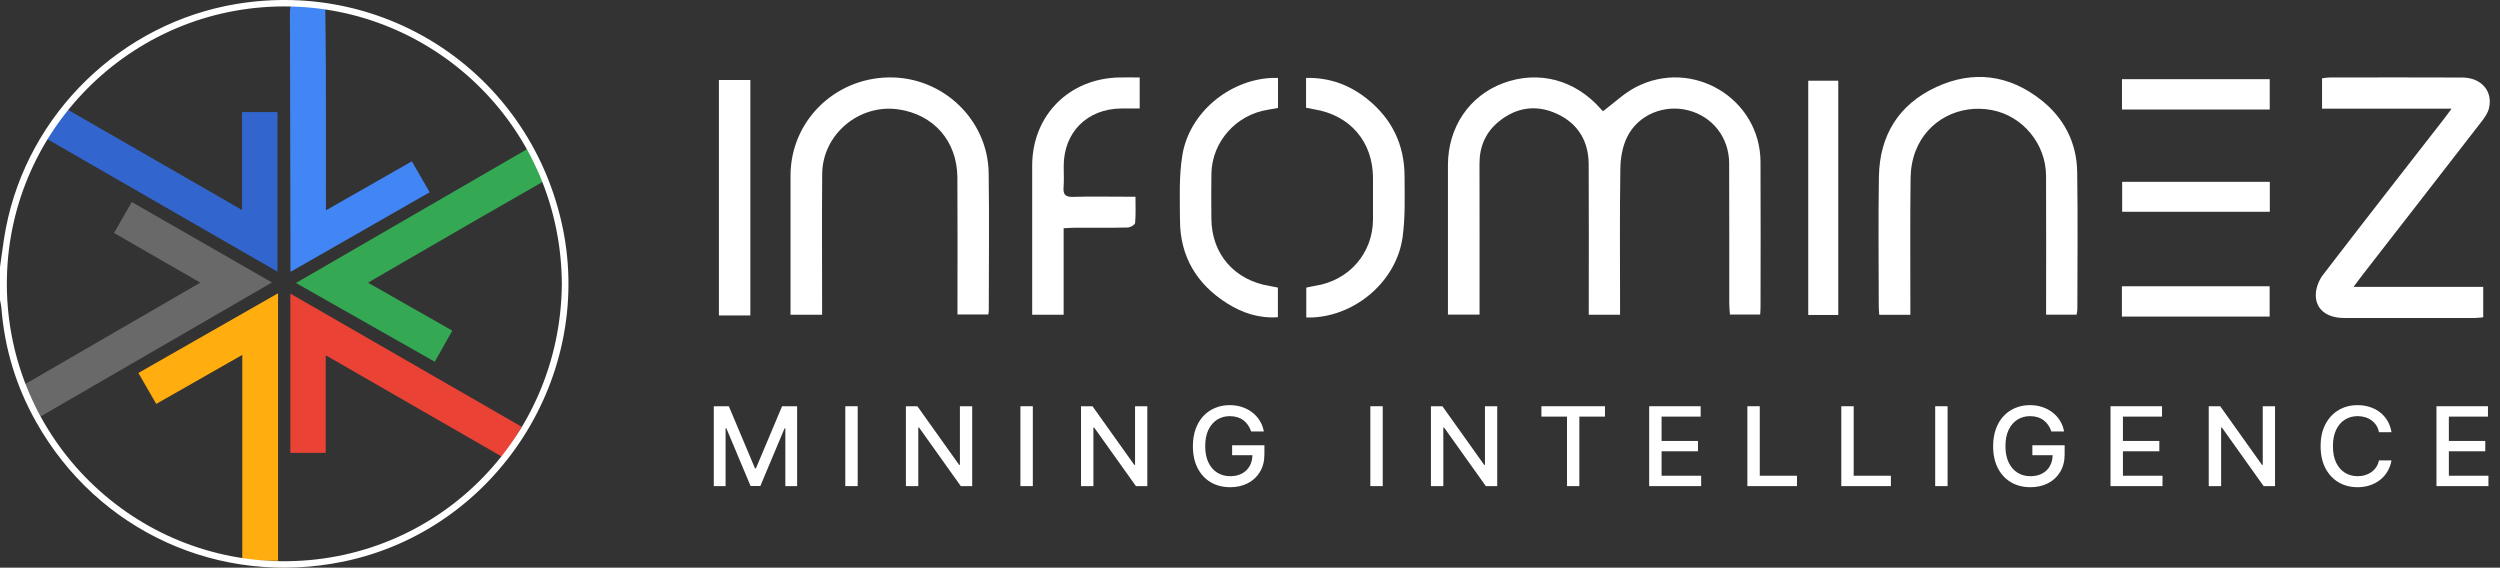 <svg width="229" height="52" viewBox="0 0 229 52" fill="none" xmlns="http://www.w3.org/2000/svg">
<rect x="0" y="0" width="229" height="52" fill="#333333" stroke="none"/>
<path d="M29.79 0.389C29.812 2.419 29.848 4.447 29.853 6.477C29.863 10.429 29.855 14.379 29.855 18.331C29.855 18.589 29.855 18.847 29.855 19.267C32.539 17.737 35.099 16.276 37.725 14.777C38.263 15.711 38.79 16.626 39.357 17.611C35.123 20.034 30.917 22.44 26.605 24.905C26.605 24.567 26.605 24.357 26.605 24.144C26.596 19.451 26.589 14.758 26.578 10.064C26.572 7.095 26.559 4.126 26.558 1.159C26.558 0.902 26.615 0.645 26.645 0.388C27.694 0.388 28.742 0.388 29.79 0.388V0.389Z" fill="#4285F4"/>
<path d="M22.192 51.362V32.509C19.509 34.038 16.946 35.497 14.31 36.999C13.77 36.062 13.244 35.149 12.678 34.163C16.926 31.738 21.132 29.338 25.468 26.863V51.363H22.192V51.362Z" fill="#FFAD0F"/>
<path d="M49.969 16.512C47.854 17.724 45.737 18.929 43.625 20.148C40.529 21.934 37.437 23.729 34.343 25.521C34.157 25.628 33.975 25.742 33.714 25.898C36.311 27.375 38.843 28.814 41.433 30.286C40.888 31.252 40.366 32.173 39.824 33.134C35.597 30.737 31.399 28.355 27.108 25.922C34.215 21.808 41.222 17.75 48.262 13.674C48.847 14.604 49.408 15.492 49.969 16.381V16.512Z" fill="#34A853"/>
<path d="M3.736 38.135C3.187 37.185 2.655 36.267 2.097 35.301C7.508 32.167 12.881 29.055 18.349 25.889C15.676 24.352 13.086 22.861 10.446 21.342C10.992 20.387 11.508 19.487 12.07 18.505C16.347 20.958 20.588 23.391 24.913 25.874C17.812 29.987 10.798 34.047 3.737 38.137L3.736 38.135Z" fill="#696969"/>
<path d="M29.837 41.482H26.596V26.895C33.689 30.979 40.708 35.019 47.771 39.084C47.219 40.042 46.69 40.959 46.135 41.921C40.718 38.803 35.342 35.709 29.837 32.542V41.483V41.482Z" fill="#EA4335"/>
<path d="M4.273 12.712C4.835 11.74 5.355 10.84 5.911 9.878C11.321 12.991 16.694 16.083 22.168 19.233V10.268H25.415V24.883C18.369 20.826 11.357 16.791 4.273 12.713V12.712Z" fill="#3265CD"/>
<path d="M0 24.47C0.176 23.288 0.308 22.097 0.533 20.924C2.556 10.406 11.119 2.096 21.7 0.357C35.396 -1.892 48.235 6.69 51.401 20.212C54.691 34.261 45.541 48.56 31.414 51.449C20.134 53.755 8.979 48.695 3.319 38.669C1.483 35.416 0.411 31.913 0.126 28.179C0.107 27.946 0.043 27.715 0 27.483C0 26.478 0 25.475 0 24.47ZM51.465 26.018C51.388 11.835 40.116 0.948 26.729 0.598C12.502 0.228 0.9 11.547 0.632 25.486C0.358 39.648 11.683 51.264 25.773 51.406C39.909 51.549 51.346 40.241 51.465 26.017V26.018Z" fill="white"/>
<path d="M65.383 37.211H66.761L69.156 42.899H69.244L71.639 37.211H73.017V44.528H71.937V39.233H71.867L69.648 44.517H68.752L66.533 39.23H66.463V44.528H65.383V37.211Z" fill="white"/>
<path d="M78.565 37.211V44.528H77.43V37.211H78.565Z" fill="white"/>
<path d="M89.053 37.211V44.528H88.009L84.185 39.162H84.115V44.528H82.98V37.211H84.031L87.859 42.584H87.928V37.211H89.053Z" fill="white"/>
<path d="M94.606 37.211V44.528H93.471V37.211H94.606Z" fill="white"/>
<path d="M105.094 37.211V44.528H104.051L100.226 39.162H100.156V44.528H99.021V37.211H100.072L103.9 42.584H103.97V37.211H105.094Z" fill="white"/>
<path d="M114.604 39.523C114.533 39.306 114.437 39.112 114.317 38.94C114.2 38.766 114.059 38.619 113.895 38.497C113.731 38.373 113.543 38.279 113.333 38.215C113.124 38.151 112.895 38.118 112.646 38.118C112.222 38.118 111.84 38.224 111.499 38.436C111.159 38.648 110.89 38.959 110.691 39.369C110.495 39.776 110.397 40.275 110.397 40.866C110.397 41.459 110.496 41.96 110.695 42.37C110.893 42.78 111.165 43.09 111.51 43.303C111.856 43.514 112.249 43.62 112.69 43.62C113.099 43.62 113.455 43.539 113.759 43.377C114.065 43.215 114.301 42.987 114.468 42.691C114.637 42.394 114.721 42.044 114.721 41.641L115.015 41.695H112.862V40.784H115.82V41.616C115.82 42.231 115.685 42.764 115.416 43.217C115.149 43.667 114.779 44.015 114.306 44.26C113.836 44.505 113.297 44.628 112.69 44.628C112.009 44.628 111.411 44.475 110.897 44.171C110.385 43.866 109.986 43.434 109.699 42.874C109.413 42.312 109.269 41.645 109.269 40.873C109.269 40.289 109.353 39.765 109.519 39.301C109.686 38.837 109.92 38.442 110.221 38.118C110.525 37.792 110.881 37.543 111.29 37.372C111.701 37.198 112.151 37.111 112.638 37.111C113.045 37.111 113.423 37.169 113.773 37.286C114.126 37.403 114.44 37.568 114.714 37.782C114.991 37.997 115.22 38.252 115.401 38.547C115.582 38.84 115.705 39.165 115.768 39.523H114.604Z" fill="white"/>
<path d="M126.658 37.211V44.528H125.523V37.211H126.658Z" fill="white"/>
<path d="M137.146 37.211V44.528H136.103L132.278 39.162H132.208V44.528H131.073V37.211H132.124L135.952 42.584H136.022V37.211H137.146Z" fill="white"/>
<path d="M141.193 38.161V37.211H147.016V38.161H144.668V44.528H143.537V38.161H141.193Z" fill="white"/>
<path d="M151.065 44.528V37.211H155.782V38.161H152.2V40.391H155.535V41.337H152.2V43.578H155.826V44.528H151.065Z" fill="white"/>
<path d="M160.06 44.528V37.211H161.195V43.578H164.604V44.528H160.06Z" fill="white"/>
<path d="M168.662 44.528V37.211H169.797V43.578H173.206V44.528H168.662Z" fill="white"/>
<path d="M178.398 37.211V44.528H177.263V37.211H178.398Z" fill="white"/>
<path d="M187.905 39.523C187.834 39.306 187.739 39.112 187.619 38.94C187.501 38.766 187.36 38.619 187.196 38.497C187.032 38.373 186.845 38.279 186.634 38.215C186.426 38.151 186.197 38.118 185.947 38.118C185.524 38.118 185.141 38.224 184.801 38.436C184.461 38.648 184.191 38.959 183.993 39.369C183.797 39.776 183.699 40.275 183.699 40.866C183.699 41.459 183.798 41.96 183.997 42.37C184.195 42.78 184.467 43.09 184.812 43.303C185.157 43.514 185.55 43.62 185.991 43.62C186.4 43.62 186.757 43.539 187.06 43.377C187.367 43.215 187.603 42.987 187.769 42.691C187.938 42.394 188.023 42.044 188.023 41.641L188.317 41.695H186.164V40.784H189.121V41.616C189.121 42.231 188.987 42.764 188.717 43.217C188.45 43.667 188.08 44.015 187.608 44.26C187.138 44.505 186.599 44.628 185.991 44.628C185.31 44.628 184.713 44.475 184.199 44.171C183.687 43.866 183.287 43.434 183.001 42.874C182.714 42.312 182.571 41.645 182.571 40.873C182.571 40.289 182.654 39.765 182.821 39.301C182.987 38.837 183.221 38.442 183.523 38.118C183.826 37.792 184.183 37.543 184.592 37.372C185.003 37.198 185.453 37.111 185.94 37.111C186.346 37.111 186.725 37.169 187.075 37.286C187.428 37.403 187.741 37.568 188.016 37.782C188.292 37.997 188.521 38.252 188.703 38.547C188.884 38.84 189.006 39.165 189.07 39.523H187.905Z" fill="white"/>
<path d="M193.324 44.528V37.211H198.041V38.161H194.46V40.391H197.795V41.337H194.46V43.578H198.086V44.528H193.324Z" fill="white"/>
<path d="M208.393 37.211V44.528H207.349L203.525 39.162H203.455V44.528H202.32V37.211H203.371L207.199 42.584H207.268V37.211H208.393Z" fill="white"/>
<path d="M219.06 39.59H217.913C217.869 39.352 217.787 39.143 217.667 38.962C217.547 38.781 217.4 38.627 217.226 38.501C217.053 38.374 216.858 38.279 216.642 38.215C216.429 38.151 216.203 38.118 215.963 38.118C215.529 38.118 215.141 38.224 214.798 38.436C214.458 38.648 214.188 38.959 213.99 39.369C213.794 39.779 213.696 40.279 213.696 40.869C213.696 41.465 213.794 41.967 213.99 42.377C214.188 42.787 214.459 43.096 214.802 43.306C215.145 43.516 215.53 43.62 215.959 43.62C216.197 43.62 216.422 43.59 216.635 43.528C216.85 43.463 217.045 43.369 217.219 43.245C217.393 43.121 217.54 42.97 217.66 42.792C217.782 42.611 217.867 42.403 217.913 42.17L219.06 42.173C218.998 42.533 218.88 42.864 218.703 43.167C218.529 43.467 218.305 43.726 218.031 43.946C217.759 44.162 217.448 44.33 217.098 44.449C216.748 44.568 216.366 44.628 215.952 44.628C215.3 44.628 214.72 44.478 214.21 44.178C213.701 43.875 213.299 43.443 213.005 42.881C212.714 42.319 212.568 41.648 212.568 40.869C212.568 40.088 212.715 39.418 213.009 38.858C213.303 38.296 213.705 37.865 214.214 37.565C214.723 37.262 215.303 37.111 215.952 37.111C216.351 37.111 216.723 37.167 217.068 37.279C217.416 37.388 217.729 37.55 218.005 37.765C218.282 37.977 218.511 38.236 218.692 38.544C218.873 38.848 218.996 39.197 219.06 39.59Z" fill="white"/>
<path d="M223.18 44.528V37.211H227.897V38.161H224.315V40.391H227.651V41.337H224.315V43.578H227.941V44.528H223.18Z" fill="white"/>
<path d="M65.853 7.328H68.732V28.895H65.853V7.328Z" fill="white"/>
<path d="M148.398 28.828H145.531C145.531 28.478 145.531 28.162 145.531 27.846C145.531 23.576 145.548 19.308 145.523 15.038C145.512 12.934 144.554 11.323 142.623 10.428C140.726 9.549 138.885 9.824 137.271 11.15C136.073 12.133 135.517 13.444 135.522 15.001C135.533 19.297 135.527 23.593 135.527 27.889C135.527 28.18 135.527 28.473 135.527 28.819H132.631C132.631 28.516 132.631 28.228 132.631 27.94C132.631 23.67 132.631 19.401 132.631 15.132C132.631 11.665 134.581 8.775 137.69 7.618C140.924 6.415 144.281 7.3 146.628 9.975C146.716 10.076 146.809 10.171 146.829 10.192C147.847 9.433 148.754 8.546 149.834 7.985C155.025 5.289 161.229 9.016 161.262 14.812C161.288 19.244 161.267 23.675 161.265 28.107C161.265 28.321 161.247 28.535 161.234 28.81H158.462C158.441 28.493 158.4 28.157 158.4 27.822C158.395 23.526 158.411 19.23 158.39 14.934C158.378 12.59 156.861 10.672 154.645 10.106C152.438 9.541 150.058 10.498 149.043 12.557C148.619 13.416 148.439 14.469 148.425 15.438C148.359 19.544 148.397 23.652 148.397 27.758C148.397 28.1 148.397 28.444 148.397 28.828H148.398Z" fill="white"/>
<path d="M227.463 26.276V29.064C227.193 29.086 226.956 29.126 226.718 29.126C222.71 29.129 218.704 29.136 214.696 29.126C213.143 29.121 212.118 28.34 212.125 27.018C212.128 26.399 212.4 25.681 212.783 25.181C216.457 20.388 220.18 15.632 223.89 10.864C224.082 10.617 224.264 10.364 224.566 9.954H212.699V7.174C212.935 7.146 213.144 7.099 213.352 7.099C217.414 7.094 221.476 7.082 225.538 7.102C227.295 7.11 228.373 8.356 227.985 9.933C227.876 10.382 227.566 10.804 227.275 11.182C223.645 15.873 220 20.553 216.362 25.237C216.138 25.525 215.925 25.821 215.585 26.276H227.465H227.463Z" fill="white"/>
<path d="M75.308 28.828H72.413C72.413 28.552 72.413 28.268 72.413 27.985C72.413 24.013 72.409 20.04 72.413 16.067C72.422 11.146 76.385 7.184 81.385 7.092C86.325 7.002 90.491 10.933 90.562 15.848C90.622 20.036 90.575 24.226 90.572 28.416C90.572 28.522 90.55 28.63 90.532 28.803H87.704C87.704 28.439 87.704 28.096 87.704 27.755C87.704 23.917 87.724 20.079 87.696 16.241C87.671 12.93 85.534 10.495 82.305 10.02C78.708 9.492 75.344 12.302 75.313 15.92C75.279 19.92 75.305 23.92 75.305 27.92C75.305 28.209 75.305 28.499 75.305 28.83L75.308 28.828Z" fill="white"/>
<path d="M174.987 28.836H172.139C172.123 28.568 172.095 28.332 172.095 28.097C172.092 24.123 172.041 20.149 172.108 16.179C172.172 12.416 173.909 9.567 177.365 7.971C180.745 6.412 184.024 6.844 186.952 9.146C189.07 10.811 190.227 13.059 190.27 15.745C190.337 19.933 190.289 24.123 190.286 28.313C190.286 28.47 190.245 28.625 190.216 28.826H187.424C187.424 28.491 187.424 28.177 187.424 27.863C187.424 23.945 187.437 20.025 187.419 16.107C187.406 13.172 185.275 10.613 182.443 10.079C179.466 9.518 176.583 11.01 175.485 13.784C175.174 14.568 175.02 15.46 175.01 16.305C174.961 20.169 174.989 24.035 174.989 27.899V28.838L174.987 28.836Z" fill="white"/>
<path d="M97.431 28.831H94.548V27.973C94.548 23.705 94.543 19.435 94.548 15.167C94.554 10.57 97.926 7.174 102.554 7.095C103.15 7.085 103.745 7.095 104.395 7.095V9.938C103.837 9.938 103.276 9.935 102.716 9.938C99.588 9.963 97.443 12.107 97.435 15.21C97.435 15.858 97.474 16.509 97.423 17.154C97.371 17.815 97.584 18.054 98.281 18.033C99.86 17.985 101.443 18.018 103.024 18.018C103.317 18.018 103.611 18.018 104.009 18.018C104.009 18.879 104.05 19.656 103.976 20.424C103.96 20.587 103.538 20.833 103.299 20.839C101.664 20.877 100.027 20.857 98.392 20.862C98.099 20.862 97.805 20.889 97.43 20.905V28.833L97.431 28.831Z" fill="white"/>
<path d="M119.635 9.871V7.136C121.795 7.091 123.643 7.786 125.252 9.079C127.504 10.887 128.649 13.265 128.658 16.136C128.663 17.997 128.731 19.879 128.479 21.714C127.933 25.707 124.245 28.9 120.21 29.08C120.049 29.087 119.889 29.08 119.656 29.08V26.345C119.912 26.293 120.195 26.224 120.481 26.178C123.568 25.699 125.749 23.203 125.766 20.116C125.772 18.846 125.769 17.576 125.766 16.306C125.763 12.986 123.664 10.54 120.368 10.012C120.129 9.974 119.894 9.92 119.633 9.87L119.635 9.871Z" fill="white"/>
<path d="M117.064 7.14V9.887C116.752 9.943 116.443 10.005 116.13 10.054C113.233 10.509 111.025 12.984 110.966 15.882C110.939 17.259 110.955 18.637 110.962 20.015C110.978 23.28 113.088 25.694 116.364 26.208C116.578 26.242 116.79 26.291 117.055 26.343V29.055C115.331 29.178 113.803 28.669 112.413 27.794C109.616 26.031 108.099 23.494 108.086 20.18C108.078 18.187 107.983 16.159 108.305 14.206C108.945 10.331 112.57 7.329 116.485 7.138C116.646 7.13 116.808 7.138 117.064 7.138V7.14Z" fill="white"/>
<path d="M168.385 28.851H165.635V7.393H168.385V28.851Z" fill="white"/>
<path d="M207.907 10.032H194.372V7.253H207.907V10.032Z" fill="white"/>
<path d="M207.914 16.656V19.399H194.39V16.656H207.914Z" fill="white"/>
<path d="M194.366 28.999V26.222H207.899V28.999H194.366Z" fill="white"/>
</svg>
